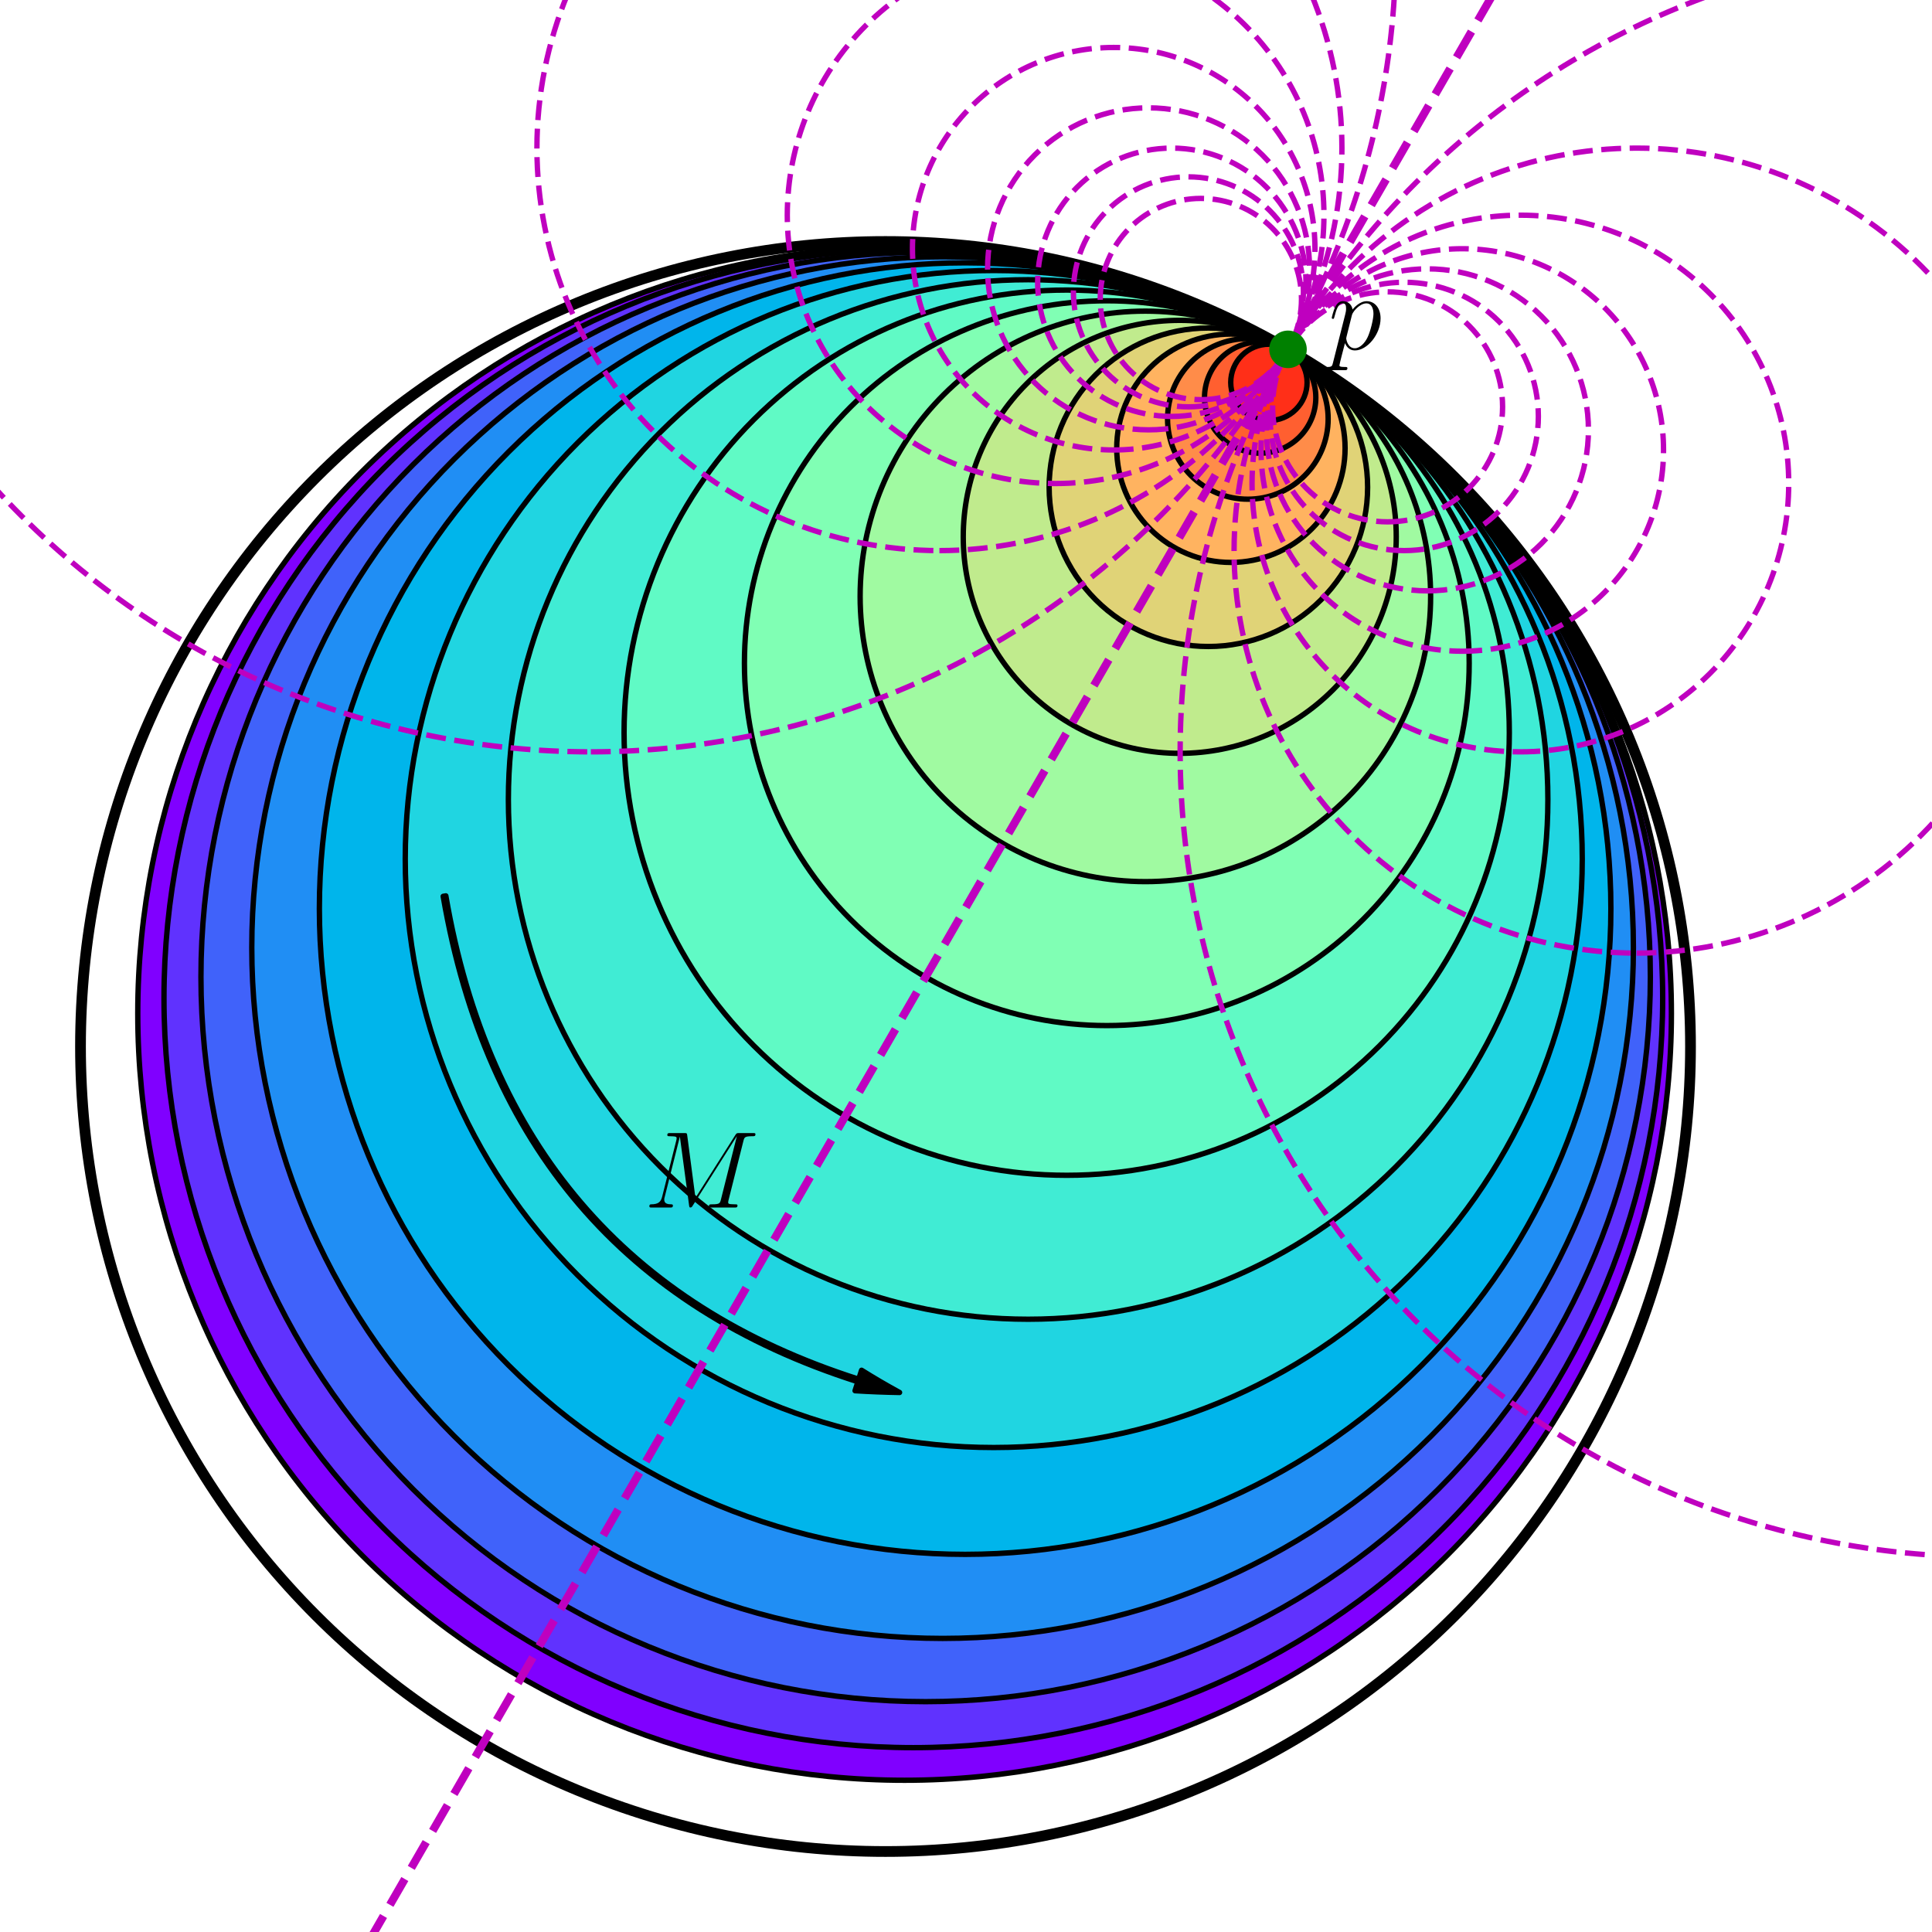 <?xml version="1.0" encoding="utf-8" standalone="no"?>
<!DOCTYPE svg PUBLIC "-//W3C//DTD SVG 1.1//EN"
  "http://www.w3.org/Graphics/SVG/1.1/DTD/svg11.dtd">
<svg xmlns:xlink="http://www.w3.org/1999/xlink" width="360pt" height="360pt" viewBox="0 0 360 360" xmlns="http://www.w3.org/2000/svg" version="1.1">
 <defs>
  <style type="text/css">*{stroke-linejoin: round; stroke-linecap: butt}</style>
 </defs>
 <g id="figure_1">
  <g id="patch_1">
   <path d="M 0 360 
L 360 360 
L 360 0 
L 0 0 
z
" style="fill: #ffffff"/>
  </g>
  <g id="axes_1">
   <g id="patch_2">
    <path d="M 165 345 
C 204.78 345 242.937 329.195 271.066 301.066 
C 299.195 272.937 315 234.78 315 195 
C 315 155.22 299.195 117.063 271.066 88.934 
C 242.937 60.805 204.78 45 165 45 
C 125.22 45 87.063 60.805 58.934 88.934 
C 30.805 117.063 15 155.22 15 195 
C 15 234.78 30.805 272.937 58.934 301.066 
C 87.063 329.195 125.22 345 165 345 
L 165 345 
z
" clip-path="url(#p8e559f3853)" style="fill: none; stroke: #000000; stroke-width: 2; stroke-linejoin: miter"/>
   </g>
   <g id="patch_3">
    <path d="M 168.557 331.725 
C 206.451 331.725 242.798 316.67 269.593 289.875 
C 296.388 263.08 311.443 226.733 311.443 188.839 
C 311.443 150.945 296.388 114.598 269.593 87.803 
C 242.798 61.008 206.451 45.953 168.557 45.953 
C 130.663 45.953 94.316 61.008 67.521 87.803 
C 40.726 114.598 25.671 150.945 25.671 188.839 
C 25.671 226.733 40.726 263.08 67.521 289.875 
C 94.316 316.67 130.663 331.725 168.557 331.725 
z
" clip-path="url(#p8e559f3853)" style="fill: #8000ff; stroke: #000000; stroke-linejoin: miter"/>
   </g>
   <g id="patch_4">
    <path d="M 170.185 325.648 
C 207.215 325.648 242.734 310.936 268.918 284.751 
C 295.102 258.567 309.815 223.049 309.815 186.019 
C 309.815 148.989 295.102 113.47 268.918 87.286 
C 242.734 61.102 207.215 46.389 170.185 46.389 
C 133.155 46.389 97.637 61.102 71.453 87.286 
C 45.268 113.47 30.556 148.989 30.556 186.019 
C 30.556 223.049 45.268 258.567 71.453 284.751 
C 97.637 310.936 133.155 325.648 170.185 325.648 
z
" clip-path="url(#p8e559f3853)" style="fill: #6032fe; stroke: #000000; stroke-linejoin: miter"/>
   </g>
   <g id="patch_5">
    <path d="M 172.481 317.079 
C 208.294 317.079 242.644 302.851 267.967 277.528 
C 293.29 252.205 307.519 217.854 307.519 182.042 
C 307.519 146.23 293.29 111.879 267.967 86.556 
C 242.644 61.233 208.294 47.005 172.481 47.005 
C 136.669 47.005 102.319 61.233 76.995 86.556 
C 51.672 111.879 37.444 146.23 37.444 182.042 
C 37.444 217.854 51.672 252.205 76.995 277.528 
C 102.319 302.851 136.669 317.079 172.481 317.079 
z
" clip-path="url(#p8e559f3853)" style="fill: #4062fa; stroke: #000000; stroke-linejoin: miter"/>
   </g>
   <g id="patch_6">
    <path d="M 175.639 305.295 
C 209.776 305.295 242.52 291.732 266.659 267.593 
C 290.798 243.455 304.361 210.711 304.361 176.573 
C 304.361 142.435 290.798 109.691 266.659 85.553 
C 242.52 61.414 209.776 47.851 175.639 47.851 
C 141.501 47.851 108.757 61.414 84.618 85.553 
C 60.479 109.691 46.916 142.435 46.916 176.573 
C 46.916 210.711 60.479 243.455 84.618 267.593 
C 108.757 291.732 141.501 305.295 175.639 305.295 
z
" clip-path="url(#p8e559f3853)" style="fill: #208ef4; stroke: #000000; stroke-linejoin: miter"/>
   </g>
   <g id="patch_7">
    <path d="M 179.836 289.631 
C 211.747 289.631 242.356 276.952 264.921 254.387 
C 287.485 231.823 300.164 201.214 300.164 169.303 
C 300.164 137.392 287.485 106.783 264.921 84.218 
C 242.356 61.654 211.747 48.975 179.836 48.975 
C 147.925 48.975 117.316 61.654 94.752 84.218 
C 72.187 106.783 59.509 137.392 59.509 169.303 
C 59.509 201.214 72.187 231.823 94.752 254.387 
C 117.316 276.952 147.925 289.631 179.836 289.631 
z
" clip-path="url(#p8e559f3853)" style="fill: #00b5eb; stroke: #000000; stroke-linejoin: miter"/>
   </g>
   <g id="patch_8">
    <path d="M 185.171 269.722 
C 214.252 269.722 242.147 258.168 262.711 237.604 
C 283.275 217.04 294.829 189.145 294.829 160.063 
C 294.829 130.982 283.275 103.087 262.711 82.523 
C 242.147 61.959 214.252 50.405 185.171 50.405 
C 156.089 50.405 128.194 61.959 107.63 82.523 
C 87.066 103.087 75.512 130.982 75.512 160.063 
C 75.512 189.145 87.066 217.04 107.63 237.604 
C 128.194 258.168 156.089 269.722 185.171 269.722 
z
" clip-path="url(#p8e559f3853)" style="fill: #20d5e1; stroke: #000000; stroke-linejoin: miter"/>
   </g>
   <g id="patch_9">
    <path d="M 191.576 245.818 
C 217.26 245.818 241.896 235.613 260.058 217.452 
C 278.22 199.29 288.424 174.654 288.424 148.969 
C 288.424 123.285 278.22 98.649 260.058 80.487 
C 241.896 62.326 217.26 52.121 191.576 52.121 
C 165.891 52.121 141.255 62.326 123.094 80.487 
C 104.932 98.649 94.727 123.285 94.727 148.969 
C 94.727 174.654 104.932 199.29 123.094 217.452 
C 141.255 235.613 165.891 245.818 191.576 245.818 
z
" clip-path="url(#p8e559f3853)" style="fill: #40ecd4; stroke: #000000; stroke-linejoin: miter"/>
   </g>
   <g id="patch_10">
    <path d="M 198.762 218.997 
C 220.635 218.997 241.615 210.307 257.081 194.84 
C 272.547 179.374 281.238 158.394 281.238 136.522 
C 281.238 114.649 272.547 93.669 257.081 78.203 
C 241.615 62.737 220.635 54.047 198.762 54.047 
C 176.89 54.047 155.91 62.737 140.444 78.203 
C 124.977 93.669 116.287 114.649 116.287 136.522 
C 116.287 158.394 124.977 179.374 140.444 194.84 
C 155.91 210.307 176.89 218.997 198.762 218.997 
z
" clip-path="url(#p8e559f3853)" style="fill: #60fac5; stroke: #000000; stroke-linejoin: miter"/>
   </g>
   <g id="patch_11">
    <path d="M 206.238 191.099 
C 224.145 191.099 241.322 183.985 253.985 171.322 
C 266.648 158.659 273.762 141.482 273.762 123.574 
C 273.762 105.667 266.648 88.49 253.985 75.827 
C 241.322 63.164 224.145 56.05 206.238 56.05 
C 188.33 56.05 171.153 63.164 158.49 75.827 
C 145.827 88.49 138.713 105.667 138.713 123.574 
C 138.713 141.482 145.827 158.659 158.49 171.322 
C 171.153 183.985 188.33 191.099 206.238 191.099 
z
" clip-path="url(#p8e559f3853)" style="fill: #80ffb4; stroke: #000000; stroke-linejoin: miter"/>
   </g>
   <g id="patch_12">
    <path d="M 213.424 164.278 
C 227.52 164.278 241.041 158.678 251.008 148.711 
C 260.975 138.743 266.576 125.223 266.576 111.127 
C 266.576 97.031 260.975 83.51 251.008 73.543 
C 241.041 63.576 227.52 57.975 213.424 57.975 
C 199.328 57.975 185.808 63.576 175.84 73.543 
C 165.873 83.51 160.273 97.031 160.273 111.127 
C 160.273 125.223 165.873 138.743 175.84 148.711 
C 185.808 158.678 199.328 164.278 213.424 164.278 
z
" clip-path="url(#p8e559f3853)" style="fill: #a0faa1; stroke: #000000; stroke-linejoin: miter"/>
   </g>
   <g id="patch_13">
    <path d="M 219.829 140.374 
C 230.528 140.374 240.79 136.123 248.355 128.558 
C 255.92 120.993 260.171 110.731 260.171 100.033 
C 260.171 89.334 255.92 79.072 248.355 71.507 
C 240.79 63.942 230.528 59.691 219.829 59.691 
C 209.131 59.691 198.869 63.942 191.304 71.507 
C 183.739 79.072 179.488 89.334 179.488 100.033 
C 179.488 110.731 183.739 120.993 191.304 128.558 
C 198.869 136.123 209.131 140.374 219.829 140.374 
z
" clip-path="url(#p8e559f3853)" style="fill: #c0eb8d; stroke: #000000; stroke-linejoin: miter"/>
   </g>
   <g id="patch_14">
    <path d="M 225.164 120.466 
C 233.033 120.466 240.581 117.339 246.145 111.775 
C 251.71 106.21 254.836 98.662 254.836 90.793 
C 254.836 82.924 251.71 75.376 246.145 69.812 
C 240.581 64.247 233.033 61.121 225.164 61.121 
C 217.295 61.121 209.747 64.247 204.182 69.812 
C 198.618 75.376 195.491 82.924 195.491 90.793 
C 195.491 98.662 198.618 106.21 204.182 111.775 
C 209.747 117.339 217.295 120.466 225.164 120.466 
z
" clip-path="url(#p8e559f3853)" style="fill: #e0d377; stroke: #000000; stroke-linejoin: miter"/>
   </g>
   <g id="patch_15">
    <path d="M 229.361 104.801 
C 235.004 104.801 240.417 102.559 244.407 98.569 
C 248.397 94.579 250.639 89.166 250.639 83.523 
C 250.639 77.88 248.397 72.468 244.407 68.478 
C 240.417 64.487 235.004 62.246 229.361 62.246 
C 223.718 62.246 218.306 64.487 214.316 68.478 
C 210.325 72.468 208.084 77.88 208.084 83.523 
C 208.084 89.166 210.325 94.579 214.316 98.569 
C 218.306 102.559 223.718 104.801 229.361 104.801 
z
" clip-path="url(#p8e559f3853)" style="fill: #ffb360; stroke: #000000; stroke-linejoin: miter"/>
   </g>
   <g id="patch_16">
    <path d="M 232.519 93.017 
C 236.487 93.017 240.293 91.44 243.099 88.634 
C 245.905 85.828 247.481 82.022 247.481 78.054 
C 247.481 74.086 245.905 70.28 243.099 67.474 
C 240.293 64.668 236.487 63.092 232.519 63.092 
C 228.551 63.092 224.744 64.668 221.939 67.474 
C 219.133 70.28 217.556 74.086 217.556 78.054 
C 217.556 82.022 219.133 85.828 221.939 88.634 
C 224.744 91.44 228.551 93.017 232.519 93.017 
z
" clip-path="url(#p8e559f3853)" style="fill: #ff8c49; stroke: #000000; stroke-linejoin: miter"/>
   </g>
   <g id="patch_17">
    <path d="M 234.815 84.448 
C 237.565 84.448 240.203 83.356 242.148 81.411 
C 244.093 79.466 245.185 76.828 245.185 74.078 
C 245.185 71.327 244.093 68.689 242.148 66.744 
C 240.203 64.799 237.565 63.707 234.815 63.707 
C 232.064 63.707 229.426 64.799 227.481 66.744 
C 225.537 68.689 224.444 71.327 224.444 74.078 
C 224.444 76.828 225.537 79.466 227.481 81.411 
C 229.426 83.356 232.064 84.448 234.815 84.448 
z
" clip-path="url(#p8e559f3853)" style="fill: #ff5f30; stroke: #000000; stroke-linejoin: miter"/>
   </g>
   <g id="patch_18">
    <path d="M 236.443 78.371 
C 238.33 78.371 240.139 77.621 241.473 76.287 
C 242.807 74.953 243.557 73.144 243.557 71.257 
C 243.557 69.37 242.807 67.561 241.473 66.227 
C 240.139 64.893 238.33 64.143 236.443 64.143 
C 234.556 64.143 232.747 64.893 231.413 66.227 
C 230.079 67.561 229.329 69.37 229.329 71.257 
C 229.329 73.144 230.079 74.953 231.413 76.287 
C 232.747 77.621 234.556 78.371 236.443 78.371 
z
" clip-path="url(#p8e559f3853)" style="fill: #ff2f18; stroke: #000000; stroke-linejoin: miter"/>
   </g>
   <g id="patch_19">
    <path d="M 223.762 74.471 
C 228.735 74.471 233.504 72.496 237.02 68.979 
C 240.536 65.463 242.512 60.694 242.512 55.721 
C 242.512 50.749 240.536 45.979 237.02 42.463 
C 233.504 38.947 228.735 36.971 223.762 36.971 
C 218.789 36.971 214.02 38.947 210.504 42.463 
C 206.988 45.979 205.012 50.749 205.012 55.721 
C 205.012 60.694 206.988 65.463 210.504 68.979 
C 214.02 72.496 218.789 74.471 223.762 74.471 
L 223.762 74.471 
z
" clip-path="url(#p8e559f3853)" style="fill: none; stroke-dasharray: 3.7,1.6; stroke-dashoffset: 0; stroke: #bf00bf; stroke-linejoin: miter"/>
   </g>
   <g id="patch_20">
    <path d="M 221.442 75.81 
C 227.125 75.81 232.576 73.553 236.595 69.534 
C 240.613 65.516 242.871 60.065 242.871 54.382 
C 242.871 48.699 240.613 43.248 236.595 39.23 
C 232.576 35.211 227.125 32.953 221.442 32.953 
C 215.759 32.953 210.308 35.211 206.29 39.23 
C 202.272 43.248 200.014 48.699 200.014 54.382 
C 200.014 60.065 202.272 65.516 206.29 69.534 
C 210.308 73.553 215.759 75.81 221.442 75.81 
L 221.442 75.81 
z
" clip-path="url(#p8e559f3853)" style="fill: none; stroke-dasharray: 3.7,1.6; stroke-dashoffset: 0; stroke: #bf00bf; stroke-linejoin: miter"/>
   </g>
   <g id="patch_21">
    <path d="M 218.349 77.596 
C 224.979 77.596 231.339 74.962 236.027 70.274 
C 240.715 65.586 243.349 59.226 243.349 52.596 
C 243.349 45.966 240.715 39.607 236.027 34.919 
C 231.339 30.23 224.979 27.596 218.349 27.596 
C 211.719 27.596 205.36 30.23 200.672 34.919 
C 195.984 39.607 193.349 45.966 193.349 52.596 
C 193.349 59.226 195.984 65.586 200.672 70.274 
C 205.36 74.962 211.719 77.596 218.349 77.596 
L 218.349 77.596 
z
" clip-path="url(#p8e559f3853)" style="fill: none; stroke-dasharray: 3.7,1.6; stroke-dashoffset: 0; stroke: #bf00bf; stroke-linejoin: miter"/>
   </g>
   <g id="patch_22">
    <path d="M 214.019 80.096 
C 221.975 80.096 229.607 76.935 235.232 71.309 
C 240.858 65.684 244.019 58.052 244.019 50.096 
C 244.019 42.14 240.858 34.509 235.232 28.883 
C 229.607 23.257 221.975 20.096 214.019 20.096 
C 206.063 20.096 198.432 23.257 192.806 28.883 
C 187.18 34.509 184.019 42.14 184.019 50.096 
C 184.019 58.052 187.18 65.684 192.806 71.309 
C 198.432 76.935 206.063 80.096 214.019 80.096 
L 214.019 80.096 
z
" clip-path="url(#p8e559f3853)" style="fill: none; stroke-dasharray: 3.7,1.6; stroke-dashoffset: 0; stroke: #bf00bf; stroke-linejoin: miter"/>
   </g>
   <g id="patch_23">
    <path d="M 207.524 83.846 
C 217.469 83.846 227.008 79.895 234.041 72.863 
C 241.073 65.83 245.024 56.291 245.024 46.346 
C 245.024 36.401 241.073 26.862 234.041 19.83 
C 227.008 12.797 217.469 8.846 207.524 8.846 
C 197.579 8.846 188.04 12.797 181.008 19.83 
C 173.975 26.862 170.024 36.401 170.024 46.346 
C 170.024 56.291 173.975 65.83 181.008 72.863 
C 188.04 79.895 197.579 83.846 207.524 83.846 
L 207.524 83.846 
z
" clip-path="url(#p8e559f3853)" style="fill: none; stroke-dasharray: 3.7,1.6; stroke-dashoffset: 0; stroke: #bf00bf; stroke-linejoin: miter"/>
   </g>
   <g id="patch_24">
    <path d="M 196.699 90.096 
C 209.959 90.096 222.678 84.828 232.054 75.452 
C 241.43 66.075 246.699 53.356 246.699 40.096 
C 246.699 26.836 241.43 14.117 232.054 4.741 
C 222.678 -4.635 209.959 -9.904 196.699 -9.904 
C 183.439 -9.904 170.72 -4.635 161.343 4.741 
C 151.967 14.117 146.699 26.836 146.699 40.096 
C 146.699 53.356 151.967 66.075 161.343 75.452 
C 170.72 84.828 183.439 90.096 196.699 90.096 
L 196.699 90.096 
z
" clip-path="url(#p8e559f3853)" style="fill: none; stroke-dasharray: 3.7,1.6; stroke-dashoffset: 0; stroke: #bf00bf; stroke-linejoin: miter"/>
   </g>
   <g id="patch_25">
    <path d="M 175.048 102.596 
C 194.938 102.596 214.017 94.694 228.081 80.629 
C 242.146 66.565 250.048 47.486 250.048 27.596 
C 250.048 7.706 242.146 -11.372 228.081 -25.437 
C 214.017 -39.501 194.938 -47.404 175.048 -47.404 
C 155.158 -47.404 136.08 -39.501 122.015 -25.437 
C 107.951 -11.372 100.048 7.706 100.048 27.596 
C 100.048 47.486 107.951 66.565 122.015 80.629 
C 136.08 94.694 155.158 102.596 175.048 102.596 
L 175.048 102.596 
z
" clip-path="url(#p8e559f3853)" style="fill: none; stroke-dasharray: 3.7,1.6; stroke-dashoffset: 0; stroke: #bf00bf; stroke-linejoin: miter"/>
   </g>
   <g id="patch_26">
    <path d="M 110.096 140.096 
C 149.877 140.096 188.033 124.291 216.162 96.162 
C 244.291 68.033 260.096 29.877 260.096 -9.904 
C 260.096 -49.684 244.291 -87.841 216.162 -115.97 
C 188.033 -144.099 149.877 -159.904 110.096 -159.904 
C 70.316 -159.904 32.159 -144.099 4.03 -115.97 
C -24.099 -87.841 -39.904 -49.684 -39.904 -9.904 
C -39.904 29.877 -24.099 68.033 4.03 96.162 
C 32.159 124.291 70.316 140.096 110.096 140.096 
L 110.096 140.096 
z
" clip-path="url(#p8e559f3853)" style="fill: none; stroke-dasharray: 3.7,1.6; stroke-dashoffset: 0; stroke: #bf00bf; stroke-linejoin: miter"/>
   </g>
   <g id="patch_27">
    <path d="M 369.904 290.096 
C 409.684 290.096 447.841 274.291 475.97 246.162 
C 504.099 218.033 519.904 179.877 519.904 140.096 
C 519.904 100.316 504.099 62.159 475.97 34.03 
C 447.841 5.901 409.684 -9.904 369.904 -9.904 
C 330.123 -9.904 291.967 5.901 263.838 34.03 
C 235.709 62.159 219.904 100.316 219.904 140.096 
C 219.904 179.877 235.709 218.033 263.838 246.162 
C 291.967 274.291 330.123 290.096 369.904 290.096 
" clip-path="url(#p8e559f3853)" style="fill: none; stroke-dasharray: 3.7,1.6; stroke-dashoffset: 0; stroke: #bf00bf; stroke-linejoin: miter"/>
   </g>
   <g id="patch_28">
    <path d="M 304.952 177.596 
C 324.842 177.596 343.92 169.694 357.985 155.629 
C 372.049 141.565 379.952 122.486 379.952 102.596 
C 379.952 82.706 372.049 63.628 357.985 49.563 
C 343.92 35.499 324.842 27.596 304.952 27.596 
C 285.062 27.596 265.983 35.499 251.919 49.563 
C 237.854 63.628 229.952 82.706 229.952 102.596 
C 229.952 122.486 237.854 141.565 251.919 155.629 
C 265.983 169.694 285.062 177.596 304.952 177.596 
L 304.952 177.596 
z
" clip-path="url(#p8e559f3853)" style="fill: none; stroke-dasharray: 3.7,1.6; stroke-dashoffset: 0; stroke: #bf00bf; stroke-linejoin: miter"/>
   </g>
   <g id="patch_29">
    <path d="M 283.301 140.096 
C 296.561 140.096 309.28 134.828 318.657 125.452 
C 328.033 116.075 333.301 103.356 333.301 90.096 
C 333.301 76.836 328.033 64.117 318.657 54.741 
C 309.28 45.365 296.561 40.096 283.301 40.096 
C 270.041 40.096 257.322 45.365 247.946 54.741 
C 238.57 64.117 233.301 76.836 233.301 90.096 
C 233.301 103.356 238.57 116.075 247.946 125.452 
C 257.322 134.828 270.041 140.096 283.301 140.096 
L 283.301 140.096 
z
" clip-path="url(#p8e559f3853)" style="fill: none; stroke-dasharray: 3.7,1.6; stroke-dashoffset: 0; stroke: #bf00bf; stroke-linejoin: miter"/>
   </g>
   <g id="patch_30">
    <path d="M 272.476 121.346 
C 282.421 121.346 291.96 117.395 298.992 110.363 
C 306.025 103.33 309.976 93.791 309.976 83.846 
C 309.976 73.901 306.025 64.362 298.992 57.33 
C 291.96 50.297 282.421 46.346 272.476 46.346 
C 262.531 46.346 252.992 50.297 245.959 57.33 
C 238.927 64.362 234.976 73.901 234.976 83.846 
C 234.976 93.791 238.927 103.33 245.959 110.363 
C 252.992 117.395 262.531 121.346 272.476 121.346 
L 272.476 121.346 
z
" clip-path="url(#p8e559f3853)" style="fill: none; stroke-dasharray: 3.7,1.6; stroke-dashoffset: 0; stroke: #bf00bf; stroke-linejoin: miter"/>
   </g>
   <g id="patch_31">
    <path d="M 265.981 110.096 
C 273.937 110.096 281.568 106.935 287.194 101.309 
C 292.82 95.684 295.981 88.052 295.981 80.096 
C 295.981 72.14 292.82 64.509 287.194 58.883 
C 281.568 53.257 273.937 50.096 265.981 50.096 
C 258.025 50.096 250.393 53.257 244.768 58.883 
C 239.142 64.509 235.981 72.14 235.981 80.096 
C 235.981 88.052 239.142 95.684 244.768 101.309 
C 250.393 106.935 258.025 110.096 265.981 110.096 
L 265.981 110.096 
z
" clip-path="url(#p8e559f3853)" style="fill: none; stroke-dasharray: 3.7,1.6; stroke-dashoffset: 0; stroke: #bf00bf; stroke-linejoin: miter"/>
   </g>
   <g id="patch_32">
    <path d="M 261.651 102.596 
C 268.281 102.596 274.64 99.962 279.328 95.274 
C 284.016 90.586 286.651 84.226 286.651 77.596 
C 286.651 70.966 284.016 64.607 279.328 59.919 
C 274.64 55.23 268.281 52.596 261.651 52.596 
C 255.021 52.596 248.661 55.23 243.973 59.919 
C 239.285 64.607 236.651 70.966 236.651 77.596 
C 236.651 84.226 239.285 90.586 243.973 95.274 
C 248.661 99.962 255.021 102.596 261.651 102.596 
L 261.651 102.596 
z
" clip-path="url(#p8e559f3853)" style="fill: none; stroke-dasharray: 3.7,1.6; stroke-dashoffset: 0; stroke: #bf00bf; stroke-linejoin: miter"/>
   </g>
   <g id="patch_33">
    <path d="M 258.558 97.239 
C 264.241 97.239 269.692 94.981 273.71 90.963 
C 277.728 86.944 279.986 81.493 279.986 75.81 
C 279.986 70.128 277.728 64.677 273.71 60.658 
C 269.692 56.64 264.241 54.382 258.558 54.382 
C 252.875 54.382 247.424 56.64 243.405 60.658 
C 239.387 64.677 237.129 70.128 237.129 75.81 
C 237.129 81.493 239.387 86.944 243.405 90.963 
C 247.424 94.981 252.875 97.239 258.558 97.239 
L 258.558 97.239 
z
" clip-path="url(#p8e559f3853)" style="fill: none; stroke-dasharray: 3.7,1.6; stroke-dashoffset: 0; stroke: #bf00bf; stroke-linejoin: miter"/>
   </g>
   <g id="patch_34">
    <path d="M 83.075 166.934 
Q 95.025 236.277 160.012 256.997 
L 160.544 255.329 
Q 163.943 257.463 167.618 259.466 
Q 163.435 259.399 159.329 259.14 
L 159.861 257.473 
Q 94.584 236.661 82.582 167.019 
L 83.075 166.934 
z
" clip-path="url(#p8e559f3853)" style="stroke: #000000; stroke-linecap: round"/>
   </g>
   <g id="line2d_1">
    <path d="M 278.161 -1 
L 69.16 361 
" clip-path="url(#p8e559f3853)" style="fill: none; stroke-dasharray: 5.55,2.4; stroke-dashoffset: 0; stroke: #bf00bf; stroke-width: 1.5"/>
   </g>
   <g id="line2d_2">
    <defs>
     <path id="m5cb07606c3" d="M 0 3 
C 0.796 3 1.559 2.684 2.121 2.121 
C 2.684 1.559 3 0.796 3 0 
C 3 -0.796 2.684 -1.559 2.121 -2.121 
C 1.559 -2.684 0.796 -3 0 -3 
C -0.796 -3 -1.559 -2.684 -2.121 -2.121 
C -2.684 -1.559 -3 -0.796 -3 0 
C -3 0.796 -2.684 1.559 -2.121 2.121 
C -1.559 2.684 -0.796 3 0 3 
z
" style="stroke: #008000"/>
    </defs>
    <g clip-path="url(#p8e559f3853)">
     <use xlink:href="#m5cb07606c3" x="240" y="65.096" style="fill: #008000; stroke: #008000"/>
    </g>
   </g>
   <g id="text_1">
    <!-- $p$ -->
    <g transform="translate(247.5 65.096)scale(0.2 -0.2)">
     <defs>
      <path id="CMMI12-70" d="M 275 -789 
C 230 -980 205 -1031 -58 -1031 
C -134 -1031 -198 -1031 -198 -1152 
C -198 -1165 -192 -1216 -122 -1216 
C -38 -1216 51 -1216 134 -1216 
L 410 -1216 
C 544 -1216 870 -1216 1005 -1216 
C 1043 -1216 1120 -1216 1120 -1101 
C 1120 -1031 1075 -1031 966 -1031 
C 672 -1031 653 -987 653 -937 
C 653 -861 941 219 979 364 
C 1050 185 1222 -64 1555 -64 
C 2278 -64 3059 875 3059 1814 
C 3059 2401 2726 2816 2246 2816 
C 1837 2816 1491 2420 1421 2331 
C 1370 2650 1120 2816 864 2816 
C 678 2816 531 2727 410 2484 
C 294 2254 205 1865 205 1839 
C 205 1814 230 1782 275 1782 
C 326 1782 333 1788 371 1935 
C 467 2312 589 2689 845 2689 
C 992 2689 1043 2587 1043 2397 
C 1043 2245 1024 2181 998 2067 
L 275 -789 
z
M 1382 1993 
C 1427 2171 1606 2357 1709 2446 
C 1779 2510 1990 2689 2234 2689 
C 2515 2689 2643 2408 2643 2076 
C 2643 1769 2464 1047 2304 715 
C 2144 370 1850 64 1555 64 
C 1120 64 1050 613 1050 639 
C 1050 658 1062 709 1069 741 
L 1382 1993 
z
" transform="scale(0.016)"/>
     </defs>
     <use xlink:href="#CMMI12-70" transform="scale(0.996)"/>
    </g>
   </g>
   <g id="text_2">
    <!-- $M$ -->
    <g transform="translate(120 225)scale(0.2 -0.2)">
     <defs>
      <path id="CMMI12-4d" d="M 5811 3886 
C 5869 4103 5882 4167 6336 4167 
C 6458 4167 6515 4167 6515 4288 
C 6515 4352 6470 4352 6349 4352 
L 5581 4352 
C 5421 4352 5414 4346 5344 4243 
L 3008 562 
L 2528 4211 
C 2509 4352 2502 4352 2336 4352 
L 1542 4352 
C 1421 4352 1363 4352 1363 4231 
C 1363 4167 1421 4167 1517 4167 
C 1907 4167 1907 4116 1907 4046 
C 1907 4034 1907 3995 1882 3899 
L 1062 634 
C 986 327 838 186 410 186 
C 390 186 314 186 314 73 
C 314 0 371 0 397 0 
C 525 0 851 0 979 0 
L 1286 0 
C 1376 0 1485 0 1574 0 
C 1619 0 1690 0 1690 122 
C 1690 180 1626 186 1600 186 
C 1389 186 1184 224 1184 454 
C 1184 518 1184 524 1210 613 
L 2093 4129 
L 2099 4129 
L 2630 172 
C 2650 19 2656 0 2714 0 
C 2784 0 2816 51 2848 109 
L 5421 4161 
L 5427 4161 
L 4499 473 
C 4442 250 4429 186 3981 186 
C 3859 186 3795 186 3795 70 
C 3795 0 3853 0 3891 0 
C 4000 0 4128 0 4237 0 
L 4992 0 
C 5101 0 5235 0 5344 0 
C 5395 0 5466 0 5466 122 
C 5466 186 5408 186 5312 186 
C 4922 186 4922 234 4922 294 
C 4922 301 4922 345 4934 396 
L 5811 3886 
z
" transform="scale(0.016)"/>
     </defs>
     <use xlink:href="#CMMI12-4d" transform="scale(0.996)"/>
    </g>
   </g>
  </g>
 </g>
 <defs>
  <clipPath id="p8e559f3853">
   <rect x="0" y="0" width="360" height="360"/>
  </clipPath>
 </defs>
</svg>
